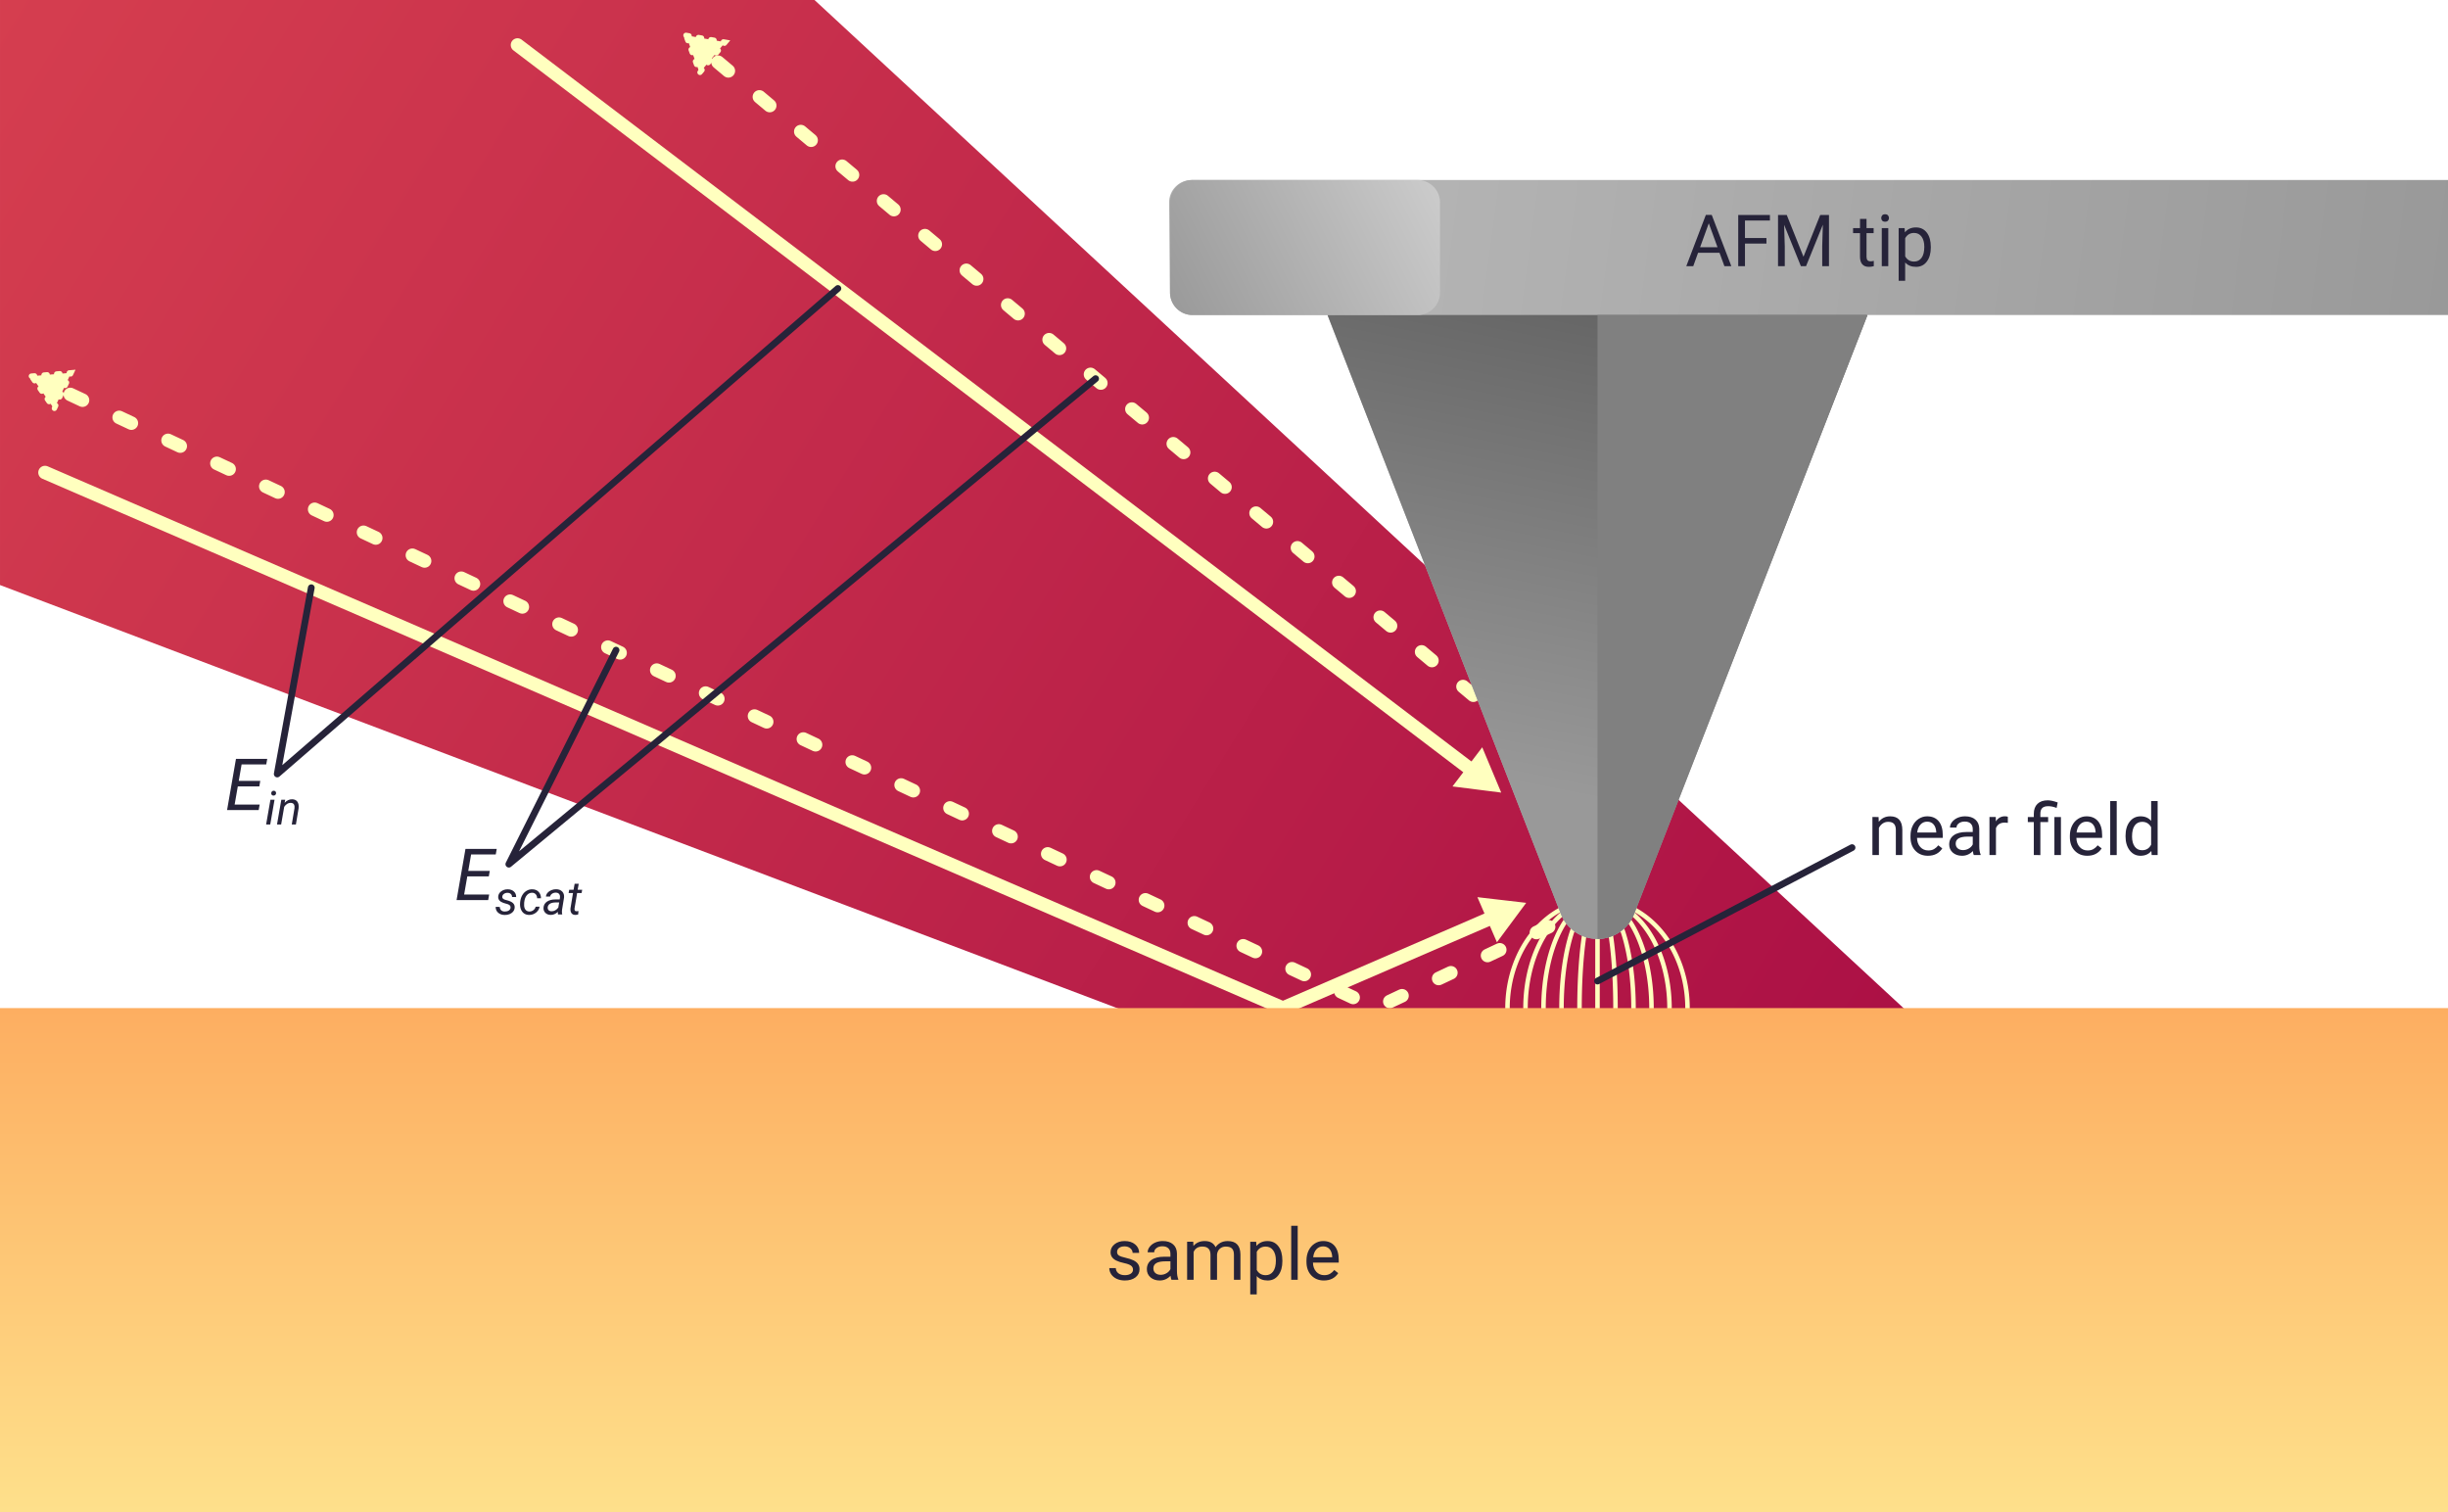 <?xml version="1.0" encoding="UTF-8" standalone="no"?>
<!-- Created with Inkscape (http://www.inkscape.org/) -->

<svg
   width="544"
   height="336"
   viewBox="0 0 143.933 88.9"
   version="1.1"
   id="svg7194"
   inkscape:version="1.2 (dc2aedaf03, 2022-05-15)"
   sodipodi:docname="tip_sample.svg"
   xml:space="preserve"
   xmlns:inkscape="http://www.inkscape.org/namespaces/inkscape"
   xmlns:sodipodi="http://sodipodi.sourceforge.net/DTD/sodipodi-0.dtd"
   xmlns:xlink="http://www.w3.org/1999/xlink"
   xmlns="http://www.w3.org/2000/svg"
   xmlns:svg="http://www.w3.org/2000/svg"><sodipodi:namedview
     id="namedview7196"
     pagecolor="#ffffff"
     bordercolor="#000000"
     borderopacity="0.25"
     inkscape:showpageshadow="2"
     inkscape:pageopacity="0.0"
     inkscape:pagecheckerboard="0"
     inkscape:deskcolor="#d1d1d1"
     inkscape:document-units="px"
     showgrid="false"
     inkscape:zoom="2"
     inkscape:cx="390.75"
     inkscape:cy="169.25"
     inkscape:window-width="2400"
     inkscape:window-height="1271"
     inkscape:window-x="-9"
     inkscape:window-y="-9"
     inkscape:window-maximized="1"
     inkscape:current-layer="layer1"><inkscape:grid
       type="xygrid"
       id="grid860" /></sodipodi:namedview><defs
     id="defs7191"><linearGradient
       inkscape:collect="always"
       id="linearGradient1699"><stop
         style="stop-color:#d53e4f;stop-opacity:1;"
         offset="0"
         id="stop1695" /><stop
         style="stop-color:#9e0142;stop-opacity:1;"
         offset="1"
         id="stop1697" /></linearGradient><inkscape:path-effect
       effect="mirror_symmetry"
       start_point="0,59.27"
       end_point="1,59.267"
       center_point="74.538,47.35"
       id="path-effect16745"
       is_visible="true"
       lpeversion="1.2"
       lpesatellites=""
       mode="free"
       discard_orig_path="false"
       fuse_paths="false"
       oposite_fuse="false"
       split_items="false"
       split_open="false"
       link_styles="false" /><inkscape:path-effect
       effect="mirror_symmetry"
       start_point="0,59.27"
       end_point="1,59.267"
       center_point="74.538,47.35"
       id="path-effect16739"
       is_visible="true"
       lpeversion="1.2"
       lpesatellites=""
       mode="free"
       discard_orig_path="false"
       fuse_paths="false"
       oposite_fuse="false"
       split_items="false"
       split_open="false"
       link_styles="false" /><inkscape:path-effect
       effect="mirror_symmetry"
       start_point="0,59.27"
       end_point="1,59.267"
       center_point="74.538,47.35"
       id="path-effect16729"
       is_visible="true"
       lpeversion="1.2"
       lpesatellites=""
       mode="free"
       discard_orig_path="false"
       fuse_paths="false"
       oposite_fuse="false"
       split_items="false"
       split_open="false"
       link_styles="false" /><inkscape:path-effect
       effect="mirror_symmetry"
       start_point="0,0"
       end_point="100,88.9"
       center_point="143.933,45.773"
       id="path-effect16719"
       is_visible="true"
       lpeversion="1.2"
       lpesatellites=""
       mode="free"
       discard_orig_path="false"
       fuse_paths="false"
       oposite_fuse="false"
       split_items="false"
       split_open="false"
       link_styles="false" /><linearGradient
       inkscape:collect="always"
       id="linearGradient12801"><stop
         style="stop-color:#808080;stop-opacity:1;"
         offset="0"
         id="stop12797" /><stop
         style="stop-color:#808080;stop-opacity:1"
         offset="1"
         id="stop12799" /></linearGradient><linearGradient
       inkscape:collect="always"
       id="linearGradient12793"><stop
         style="stop-color:#999999;stop-opacity:1;"
         offset="0"
         id="stop12789" /><stop
         style="stop-color:#666666;stop-opacity:1"
         offset="1"
         id="stop12791" /></linearGradient><linearGradient
       inkscape:collect="always"
       id="linearGradient12661"><stop
         style="stop-color:#b3b3b3;stop-opacity:1"
         offset="0"
         id="stop12657" /><stop
         style="stop-color:#999999;stop-opacity:1"
         offset="1"
         id="stop12659" /></linearGradient><linearGradient
       inkscape:collect="always"
       id="linearGradient12197"><stop
         style="stop-color:#999999;stop-opacity:1"
         offset="0"
         id="stop12193" /><stop
         style="stop-color:#cccccc;stop-opacity:1;"
         offset="1"
         id="stop12195" /></linearGradient><inkscape:path-effect
       effect="fillet_chamfer"
       id="path-effect7717"
       is_visible="true"
       lpeversion="1"
       nodesatellites_param="F,0,0,1,0,1.323,0,1 @ F,0,0,1,0,1.323,0,1 @ F,0,0,1,0,1.323,0,1 @ F,0,0,1,0,1.323,0,1"
       unit="px"
       method="auto"
       mode="F"
       radius="0"
       chamfer_steps="1"
       flexible="false"
       use_knot_distance="true"
       apply_no_radius="true"
       apply_with_radius="true"
       only_selected="false"
       hide_knots="false" /><inkscape:path-effect
       effect="fillet_chamfer"
       id="path-effect7713"
       is_visible="true"
       lpeversion="1"
       nodesatellites_param="F,0,0,1,0,1.323,0,1 @ F,0,0,1,0,1.323,0,1 @ F,0,0,1,0,1.323,0,1 @ F,0,0,1,0,1.323,0,1"
       unit="px"
       method="auto"
       mode="F"
       radius="0"
       chamfer_steps="1"
       flexible="false"
       use_knot_distance="true"
       apply_no_radius="true"
       apply_with_radius="true"
       only_selected="false"
       hide_knots="false" /><inkscape:path-effect
       effect="fillet_chamfer"
       id="path-effect7709"
       is_visible="true"
       lpeversion="1"
       nodesatellites_param="F,0,0,1,0,0,0,1 @ F,0,0,1,0,5.946,0,1 @ F,0,0,1,0,0,0,1"
       unit="px"
       method="auto"
       mode="F"
       radius="0"
       chamfer_steps="1"
       flexible="false"
       use_knot_distance="true"
       apply_no_radius="true"
       apply_with_radius="true"
       only_selected="false"
       hide_knots="false" /><inkscape:path-effect
       effect="fillet_chamfer"
       id="path-effect7697"
       is_visible="true"
       lpeversion="1"
       nodesatellites_param="F,0,0,1,0,1.323,0,1 @ F,0,0,1,0,1.323,0,1 @ F,0,0,1,0,1.323,0,1 @ F,0,0,1,0,1.323,0,1"
       unit="px"
       method="auto"
       mode="F"
       radius="0"
       chamfer_steps="1"
       flexible="false"
       use_knot_distance="true"
       apply_no_radius="true"
       apply_with_radius="true"
       only_selected="false"
       hide_knots="false" /><inkscape:path-effect
       effect="fillet_chamfer"
       id="path-effect7689"
       is_visible="true"
       lpeversion="1"
       nodesatellites_param="F,0,0,1,0,1.323,0,1 @ F,0,0,1,0,1.323,0,1 @ F,0,0,1,0,1.323,0,1 @ F,0,0,1,0,1.323,0,1"
       unit="px"
       method="auto"
       mode="F"
       radius="0"
       chamfer_steps="1"
       flexible="false"
       use_knot_distance="true"
       apply_no_radius="true"
       apply_with_radius="true"
       only_selected="false"
       hide_knots="false" /><inkscape:path-effect
       effect="fillet_chamfer"
       id="path-effect6793"
       is_visible="true"
       lpeversion="1"
       nodesatellites_param="F,0,0,1,0,0,0,1 @ F,0,0,1,0,5.946,0,1 @ F,0,0,1,0,0,0,1"
       unit="px"
       method="auto"
       mode="F"
       radius="0"
       chamfer_steps="1"
       flexible="false"
       use_knot_distance="true"
       apply_no_radius="true"
       apply_with_radius="true"
       only_selected="false"
       hide_knots="false" /><inkscape:path-effect
       effect="fillet_chamfer"
       id="path-effect6787"
       is_visible="true"
       lpeversion="1"
       nodesatellites_param="F,0,0,1,0,1.323,0,1 @ F,0,0,1,0,1.323,0,1 @ F,0,0,1,0,1.323,0,1 @ F,0,0,1,0,1.323,0,1"
       unit="px"
       method="auto"
       mode="F"
       radius="0"
       chamfer_steps="1"
       flexible="false"
       use_knot_distance="true"
       apply_no_radius="true"
       apply_with_radius="true"
       only_selected="false"
       hide_knots="false" /><linearGradient
       inkscape:collect="always"
       id="linearGradient4470"><stop
         style="stop-color:#fdae61;stop-opacity:1;"
         offset="0"
         id="stop4466" /><stop
         style="stop-color:#fee08b;stop-opacity:1"
         offset="1"
         id="stop4468" /></linearGradient><inkscape:path-effect
       effect="fillet_chamfer"
       id="path-effect3084"
       is_visible="true"
       lpeversion="1"
       nodesatellites_param="F,0,0,1,0,0,0,1 @ F,0,0,1,0,5.946,0,1 @ F,0,0,1,0,0,0,1"
       unit="px"
       method="auto"
       mode="F"
       radius="0"
       chamfer_steps="1"
       flexible="false"
       use_knot_distance="true"
       apply_no_radius="true"
       apply_with_radius="true"
       only_selected="false"
       hide_knots="false" /><inkscape:path-effect
       effect="fillet_chamfer"
       id="path-effect813"
       is_visible="true"
       lpeversion="1"
       nodesatellites_param="F,0,1,1,0,0.265,0,1 @ F,0,0,1,0,0.265,0,1 @ F,0,1,1,0,0.265,0,1 @ F,0,1,1,0,0.265,0,1 @ F,0,1,1,0,0.265,0,1 @ F,0,1,1,0,0.265,0,1 @ F,0,1,1,0,0.265,0,1"
       unit="px"
       method="auto"
       mode="F"
       radius="0"
       chamfer_steps="1"
       flexible="false"
       use_knot_distance="true"
       apply_no_radius="true"
       apply_with_radius="true"
       only_selected="false"
       hide_knots="false" /><rect
       x="129.931"
       y="-198.894"
       width="139.477"
       height="71.595"
       id="rect1234" /><rect
       x="206.709"
       y="-153.848"
       width="47.875"
       height="34.768"
       id="rect1228" /><filter
       style="color-interpolation-filters:sRGB;"
       inkscape:label="Blur"
       id="filter1140"><feGaussianBlur
         stdDeviation="1 1"
         result="blur"
         id="feGaussianBlur1138" /></filter><filter
       style="color-interpolation-filters:sRGB;"
       inkscape:label="Blur"
       id="filter1144"><feGaussianBlur
         stdDeviation="1 1"
         result="blur"
         id="feGaussianBlur1142" /></filter><filter
       style="color-interpolation-filters:sRGB;"
       inkscape:label="Blur"
       id="filter1148"><feGaussianBlur
         stdDeviation="1 1"
         result="blur"
         id="feGaussianBlur1146" /></filter><filter
       style="color-interpolation-filters:sRGB;"
       inkscape:label="Blur"
       id="filter1152"><feGaussianBlur
         stdDeviation="1 1"
         result="blur"
         id="feGaussianBlur1150" /></filter><filter
       style="color-interpolation-filters:sRGB;"
       inkscape:label="Blur"
       id="filter1368"><feGaussianBlur
         stdDeviation="2 2"
         result="blur"
         id="feGaussianBlur1366" /></filter><mask
       maskUnits="userSpaceOnUse"
       id="mask874"><rect
         style="fill:#00ffff;stroke-width:0.376;stroke-miterlimit:10"
         id="rect876"
         width="72.655"
         height="50.381"
         x="85.648"
         y="-226.471" /></mask><linearGradient
       inkscape:collect="always"
       xlink:href="#linearGradient4470"
       id="linearGradient4472"
       x1="143.933"
       y1="59.267"
       x2="143.933"
       y2="88.9"
       gradientUnits="userSpaceOnUse" /><inkscape:path-effect
       effect="fillet_chamfer"
       id="path-effect7697-2"
       is_visible="true"
       lpeversion="1"
       nodesatellites_param="F,0,0,1,0,1.323,0,1 @ F,0,0,1,0,1.323,0,1 @ F,0,0,1,0,1.323,0,1 @ F,0,0,1,0,1.323,0,1"
       unit="px"
       method="auto"
       mode="F"
       radius="0"
       chamfer_steps="1"
       flexible="false"
       use_knot_distance="true"
       apply_no_radius="true"
       apply_with_radius="true"
       only_selected="false"
       hide_knots="false" /><linearGradient
       inkscape:collect="always"
       xlink:href="#linearGradient12197"
       id="linearGradient12199"
       x1="68.792"
       y1="18.521"
       x2="84.667"
       y2="10.583"
       gradientUnits="userSpaceOnUse" /><linearGradient
       inkscape:collect="always"
       xlink:href="#linearGradient12661"
       id="linearGradient12663"
       x1="84.667"
       y1="10.583"
       x2="143.933"
       y2="18.521"
       gradientUnits="userSpaceOnUse" /><linearGradient
       inkscape:collect="always"
       xlink:href="#linearGradient12793"
       id="linearGradient12795"
       x1="88.529"
       y1="46.029"
       x2="93.927"
       y2="18.521"
       gradientUnits="userSpaceOnUse" /><linearGradient
       inkscape:collect="always"
       xlink:href="#linearGradient12801"
       id="linearGradient12803"
       x1="93.927"
       y1="18.521"
       x2="101.865"
       y2="36.862"
       gradientUnits="userSpaceOnUse" /><filter
       style="color-interpolation-filters:sRGB;"
       inkscape:label="Drop Shadow"
       id="filter18884"
       x="-0.076"
       y="-0.091"
       width="1.167"
       height="1.2"><feFlood
         flood-opacity="1"
         flood-color="rgb(105,105,105)"
         result="flood"
         id="feFlood18874" /><feComposite
         in="flood"
         in2="SourceGraphic"
         operator="in"
         result="composite1"
         id="feComposite18876" /><feGaussianBlur
         in="composite1"
         stdDeviation="1"
         result="blur"
         id="feGaussianBlur18878" /><feOffset
         dx="0.5"
         dy="0.5"
         result="offset"
         id="feOffset18880" /><feComposite
         in="SourceGraphic"
         in2="offset"
         operator="over"
         result="composite2"
         id="feComposite18882" /></filter><marker
       style="overflow:visible"
       refX="1"
       refY="0"
       orient="auto-start-reverse"
       inkscape:stockid="TriangleStart958"
       markerWidth="2.5"
       markerHeight="2.89"
       viewBox="0 0 5.324 6.155"
       inkscape:isstock="true"
       inkscape:collect="always"
       preserveAspectRatio="xMidYMid"
       markerUnits="userSpaceOnUse"
       id="TriangleStart958"><path
         transform="scale(0.5)"
         style="fill:#ffffbf;fill-rule:evenodd;stroke:#ffffbf;stroke-width:1pt;stroke-opacity:1.0;fill-opacity:1.0"
         d="M 5.77,0 -2.88,5 V -5 Z"
         id="path548" /></marker><marker
       style="overflow:visible"
       refX="1"
       refY="0"
       orient="auto-start-reverse"
       inkscape:stockid="TriangleStart1415"
       markerWidth="2.5"
       markerHeight="2.89"
       viewBox="0 0 5.324 6.155"
       inkscape:isstock="true"
       inkscape:collect="always"
       preserveAspectRatio="xMidYMid"
       markerUnits="userSpaceOnUse"
       id="TriangleStart1415"><path
         transform="scale(0.5)"
         style="fill:#ffffbf;fill-rule:evenodd;stroke:#ffffbf;stroke-width:1pt;stroke-opacity:1.0;fill-opacity:1.0"
         d="M 5.77,0 -2.88,5 V -5 Z"
         id="path551" /></marker><marker
       style="overflow:visible"
       refX="1"
       refY="0"
       orient="auto-start-reverse"
       inkscape:stockid="TriangleStart7135"
       markerWidth="2.5"
       markerHeight="2.89"
       viewBox="0 0 5.324 6.155"
       inkscape:isstock="true"
       inkscape:collect="always"
       preserveAspectRatio="xMidYMid"
       markerUnits="userSpaceOnUse"
       id="TriangleStart7135"><path
         transform="scale(0.5)"
         style="fill:#ffffbf;fill-opacity:1;fill-rule:evenodd;stroke:#ffffbf;stroke-width:1pt;stroke-opacity:1"
         d="M 5.77,0 -2.88,5 V -5 Z"
         id="path554" /></marker><marker
       style="overflow:visible"
       refX="1"
       refY="0"
       orient="auto-start-reverse"
       inkscape:stockid="TriangleStart4289"
       markerWidth="2.5"
       markerHeight="2.89"
       viewBox="0 0 5.324 6.155"
       inkscape:isstock="true"
       inkscape:collect="always"
       preserveAspectRatio="xMidYMid"
       markerUnits="userSpaceOnUse"
       id="TriangleStart4289"><path
         transform="scale(0.5)"
         style="fill:#ffffbf;fill-opacity:1;fill-rule:evenodd;stroke:#ffffbf;stroke-width:1pt;stroke-opacity:1"
         d="M 5.77,0 -2.88,5 V -5 Z"
         id="path557" /></marker><inkscape:path-effect
       effect="fillet_chamfer"
       id="path-effect813-9"
       is_visible="true"
       lpeversion="1"
       nodesatellites_param="F,0,1,1,0,0.265,0,1 @ F,0,0,1,0,0.265,0,1 @ F,0,1,1,0,0.265,0,1 @ F,0,1,1,0,0.265,0,1 @ F,0,1,1,0,0.265,0,1 @ F,0,1,1,0,0.265,0,1 @ F,0,1,1,0,0.265,0,1"
       unit="px"
       method="auto"
       mode="F"
       radius="0"
       chamfer_steps="1"
       flexible="false"
       use_knot_distance="true"
       apply_no_radius="true"
       apply_with_radius="true"
       only_selected="false"
       hide_knots="false" /><rect
       x="129.931"
       y="-198.894"
       width="139.477"
       height="71.595"
       id="rect1234-0" /><rect
       x="206.709"
       y="-153.848"
       width="47.875"
       height="34.768"
       id="rect1228-1" /><filter
       style="color-interpolation-filters:sRGB;"
       inkscape:label="Blur"
       id="filter1140-1"><feGaussianBlur
         stdDeviation="1 1"
         result="blur"
         id="feGaussianBlur1138-3" /></filter><filter
       style="color-interpolation-filters:sRGB;"
       inkscape:label="Blur"
       id="filter1144-0"><feGaussianBlur
         stdDeviation="1 1"
         result="blur"
         id="feGaussianBlur1142-6" /></filter><filter
       style="color-interpolation-filters:sRGB;"
       inkscape:label="Blur"
       id="filter1148-5"><feGaussianBlur
         stdDeviation="1 1"
         result="blur"
         id="feGaussianBlur1146-5" /></filter><filter
       style="color-interpolation-filters:sRGB;"
       inkscape:label="Blur"
       id="filter1152-7"><feGaussianBlur
         stdDeviation="1 1"
         result="blur"
         id="feGaussianBlur1150-1" /></filter><filter
       style="color-interpolation-filters:sRGB;"
       inkscape:label="Blur"
       id="filter1368-5"><feGaussianBlur
         stdDeviation="2 2"
         result="blur"
         id="feGaussianBlur1366-9" /></filter><mask
       maskUnits="userSpaceOnUse"
       id="mask874-5"><rect
         style="fill:#00ffff;stroke-width:0.376;stroke-miterlimit:10"
         id="rect876-6"
         width="72.655"
         height="50.381"
         x="85.648"
         y="-226.471" /></mask><linearGradient
       inkscape:collect="always"
       xlink:href="#linearGradient1699"
       id="linearGradient1701"
       x1="0"
       y1="0"
       x2="143.933"
       y2="88.9"
       gradientUnits="userSpaceOnUse" /><inkscape:path-effect
       effect="fillet_chamfer"
       id="path-effect813-94"
       is_visible="true"
       lpeversion="1"
       nodesatellites_param="F,0,1,1,0,0.265,0,1 @ F,0,0,1,0,0.265,0,1 @ F,0,1,1,0,0.265,0,1 @ F,0,1,1,0,0.265,0,1 @ F,0,1,1,0,0.265,0,1 @ F,0,1,1,0,0.265,0,1 @ F,0,1,1,0,0.265,0,1"
       unit="px"
       method="auto"
       mode="F"
       radius="0"
       chamfer_steps="1"
       flexible="false"
       use_knot_distance="true"
       apply_no_radius="true"
       apply_with_radius="true"
       only_selected="false"
       hide_knots="false" /><rect
       x="129.931"
       y="-198.894"
       width="139.477"
       height="71.595"
       id="rect1234-2" /><rect
       x="206.709"
       y="-153.848"
       width="47.875"
       height="34.768"
       id="rect1228-4" /><filter
       style="color-interpolation-filters:sRGB;"
       inkscape:label="Blur"
       id="filter1140-5"><feGaussianBlur
         stdDeviation="1 1"
         result="blur"
         id="feGaussianBlur1138-6" /></filter><filter
       style="color-interpolation-filters:sRGB;"
       inkscape:label="Blur"
       id="filter1144-3"><feGaussianBlur
         stdDeviation="1 1"
         result="blur"
         id="feGaussianBlur1142-4" /></filter><filter
       style="color-interpolation-filters:sRGB;"
       inkscape:label="Blur"
       id="filter1148-7"><feGaussianBlur
         stdDeviation="1 1"
         result="blur"
         id="feGaussianBlur1146-2" /></filter><filter
       style="color-interpolation-filters:sRGB;"
       inkscape:label="Blur"
       id="filter1152-3"><feGaussianBlur
         stdDeviation="1 1"
         result="blur"
         id="feGaussianBlur1150-0" /></filter><filter
       style="color-interpolation-filters:sRGB;"
       inkscape:label="Blur"
       id="filter1368-2"><feGaussianBlur
         stdDeviation="2 2"
         result="blur"
         id="feGaussianBlur1366-6" /></filter><mask
       maskUnits="userSpaceOnUse"
       id="mask874-9"><rect
         style="fill:#00ffff;stroke-width:0.376;stroke-miterlimit:10"
         id="rect876-1"
         width="72.655"
         height="50.381"
         x="85.648"
         y="-226.471" /></mask></defs><g
     inkscape:label="Layer 1"
     inkscape:groupmode="layer"
     id="layer1"><path
       style="fill:url(#linearGradient1701);fill-opacity:1;stroke:none;stroke-width:0.265;stroke-dasharray:none"
       d="M 143.933,88.9 47.89,0 H 0 v 34.396 z"
       id="path2563"
       sodipodi:nodetypes="ccccc" /><g
       id="g838"><path
         id="path1965"
         style="fill:none;stroke:#ffffbf;stroke-width:0.265"
         d="m 97.102,59.267 a 3.175,6.35 0 0 1 -3.175,6.35 3.175,6.35 0 0 1 -3.175,-6.35 3.175,6.35 0 0 1 3.175,-6.35 3.175,6.35 0 0 1 3.175,6.35 z" /><path
         id="ellipse2021"
         style="fill:none;stroke:#ffffbf;stroke-width:0.265"
         d="m 96.044,59.267 a 2.117,6.35 0 0 1 -2.117,6.35 2.117,6.35 0 0 1 -2.117,-6.35 2.117,6.35 0 0 1 2.117,-6.35 2.117,6.35 0 0 1 2.117,6.35 z" /><path
         id="ellipse2025"
         style="fill:none;stroke:#ffffbf;stroke-width:0.265"
         d="m 94.985,59.267 a 1.058,6.35 0 0 1 -1.058,6.35 1.058,6.35 0 0 1 -1.058,-6.35 1.058,6.35 0 0 1 1.058,-6.35 1.058,6.35 0 0 1 1.058,6.35 z" /><path
         style="fill:none;stroke:#ffffbf;stroke-width:0.265;stroke-dasharray:none;stroke-dashoffset:0;stroke-opacity:1"
         d="M 93.927,52.917 V 65.617"
         id="path2083" /><path
         id="ellipse2103"
         style="fill:none;stroke:#ffffbf;stroke-width:0.265"
         d="m 98.16,59.267 a 4.233,6.35 0 0 1 -4.233,6.35 4.233,6.35 0 0 1 -4.233,-6.35 4.233,6.35 0 0 1 4.233,-6.35 4.233,6.35 0 0 1 4.233,6.35 z" /><path
         id="ellipse803"
         style="fill:none;stroke:#ffffbf;stroke-width:0.265"
         d="m 99.219,59.267 a 5.292,6.35 0 0 1 -5.292,6.35 5.292,6.35 0 0 1 -5.292,-6.35 5.292,6.35 0 0 1 5.292,-6.35 5.292,6.35 0 0 1 5.292,6.35 z" /></g><g
       id="g845"><path
         id="path16786"
         style="fill:none;fill-opacity:1;stroke:#ffffbf;stroke-width:0.794;stroke-linecap:round;stroke-dasharray:0.794, 2.381;stroke-dashoffset:0;stroke-opacity:1;marker-end:url(#TriangleStart1415)"
         class="UnoptimicedTransforms"
         d="M 93.927,53.138 80.889,59.267 2.646,22.49"
         sodipodi:nodetypes="ccc" /><path
         id="path16780"
         style="fill:none;fill-opacity:1;stroke:#ffffbf;stroke-width:0.794;stroke-linecap:round;stroke-dasharray:none;stroke-dashoffset:0;stroke-opacity:1;marker-start:url(#TriangleStart958)"
         class="UnoptimicedTransforms"
         d="M 88.635,53.555 75.431,59.267 2.646,27.781" /><path
         id="path16776"
         style="fill:none;fill-opacity:1;stroke:#ffffbf;stroke-width:0.794;stroke-linecap:round;stroke-dasharray:0.794, 2.381;stroke-dashoffset:0;stroke-opacity:1;marker-end:url(#TriangleStart4289)"
         class="UnoptimicedTransforms"
         d="M 93.927,46.992 41.01,2.646" /><path
         id="path16772"
         style="fill:none;fill-opacity:1;stroke:#ffffbf;stroke-width:0.794;stroke-linecap:round;stroke-dasharray:none;stroke-dashoffset:0;stroke-opacity:1;marker-start:url(#TriangleStart7135)"
         class="UnoptimicedTransforms"
         d="M 87.312,45.873 30.427,2.646" /></g><path
       id="rect415"
       style="fill:url(#linearGradient4472);stroke-width:0.265"
       d="M 0,59.267 H 143.933 V 88.9 H 0 Z" /><g
       id="g7888"><path
         id="path7699"
         style="fill:url(#linearGradient12663);fill-opacity:1;stroke:none;stroke-width:1;stroke-dasharray:none"
         d="m 70.062,10.583 c -0.731,0 -1.33,0.592 -1.323,1.323 l 0.053,5.292 c 0.007,0.731 0.592,1.323 1.323,1.323 h 7.938 l 13.716,35.206 c 0.347,0.89 1.204,1.476 2.159,1.476 0.144,-9.99e-4 0.287,-0.015 0.428,-0.043 0.048,-0.011 0.096,-0.023 0.143,-0.037 0.093,-0.023 0.185,-0.051 0.274,-0.085 0.05,-0.021 0.099,-0.043 0.148,-0.068 0.082,-0.039 0.162,-0.082 0.24,-0.13 0.048,-0.03 0.095,-0.062 0.14,-0.096 0.072,-0.054 0.141,-0.111 0.206,-0.173 0.041,-0.037 0.081,-0.076 0.119,-0.116 0.065,-0.072 0.125,-0.147 0.18,-0.226 0.029,-0.038 0.005,-0.077 0.032,-0.116 0.077,-0.122 0.143,-0.251 0.196,-0.384 L 109.749,18.521 h 34.184 v -7.938 H 85.937 Z"
         sodipodi:nodetypes="ssssccccccccccccccccccs" /><path
         style="display:inline;fill:url(#linearGradient12795);fill-opacity:1;stroke:none;stroke-width:1;stroke-dasharray:none"
         d="m 78.052,18.521 13.717,35.206 a 2.316,2.316 180 0 0 4.317,0 L 109.802,18.521 Z"
         id="path2832"
         sodipodi:nodetypes="cccc" /><path
         id="path6854"
         style="display:inline;fill:url(#linearGradient12803);fill-opacity:1;stroke:none;stroke-width:1;stroke-dasharray:none"
         d="m 93.927,55.202 a 2.316,2.316 0 0 0 2.158,-1.476 L 109.802,18.521 H 93.927" /><path
         id="path7693"
         d="m 70.115,10.583 h 13.229 a 1.323,1.323 45 0 1 1.323,1.323 v 5.292 a 1.323,1.323 135 0 1 -1.323,1.323 h -13.229 a 1.323,1.323 45 0 1 -1.323,-1.323 v -5.292 a 1.323,1.323 135 0 1 1.323,-1.323 z"
         style="display:inline;fill:url(#linearGradient12199);fill-opacity:1;stroke:none;stroke-width:1;stroke-dasharray:none" /></g><g
       id="g7882"><g
         aria-label="Ein"
         id="text4303"
         style="font-size:4.233px;font-family:Roboto;-inkscape-font-specification:Roboto;fill:#262339;stroke-width:0.529;stroke-linecap:round"><path
           d="m 15.247,46.234 h -1.265 l -0.186,1.067 h 1.472 L 15.209,47.625 h -1.858 l 0.523,-3.01 H 15.712 l -0.058,0.327 h -1.449 l -0.167,0.967 h 1.265 z"
           style="font-style:italic;-inkscape-font-specification:'Roboto Italic'"
           id="path10702" /><path
           d="m 15.889,48.472 h -0.242 l 0.253,-1.454 h 0.242 z m 0.2,-1.984 q 0.062,-0.003 0.102,0.038 0.042,0.039 0.042,0.103 -0.001,0.063 -0.042,0.103 -0.039,0.04 -0.102,0.043 -0.063,0.003 -0.103,-0.036 -0.04,-0.039 -0.039,-0.102 0.001,-0.063 0.04,-0.105 0.039,-0.042 0.102,-0.044 z"
           style="font-size:65%;baseline-shift:sub"
           id="path10704" /><path
           d="m 16.769,47.017 -0.035,0.184 q 0.196,-0.215 0.446,-0.21 0.206,0.005 0.304,0.142 0.098,0.137 0.073,0.386 l -0.159,0.953 h -0.243 l 0.16,-0.957 q 0.008,-0.066 0.001,-0.122 -0.023,-0.188 -0.222,-0.192 -0.219,-0.004 -0.384,0.234 l -0.18,1.037 h -0.243 l 0.253,-1.454 z"
           style="font-size:65%;baseline-shift:sub"
           id="path10706" /></g><g
         aria-label="Escat"
         id="text6275"
         style="font-size:4.233px;font-family:Roboto;-inkscape-font-specification:Roboto;fill:#262339;stroke-width:0.529;stroke-linecap:round"><path
           d="m 28.74,51.526 h -1.265 l -0.186,1.067 h 1.472 l -0.058,0.325 h -1.858 l 0.523,-3.01 h 1.838 l -0.058,0.327 h -1.449 l -0.167,0.967 h 1.265 z"
           style="font-style:italic;-inkscape-font-specification:'Roboto Italic'"
           id="path10709" /><path
           d="m 30.019,53.37 q 0.02,-0.15 -0.165,-0.212 l -0.253,-0.074 q -0.32,-0.11 -0.309,-0.365 0.009,-0.192 0.175,-0.314 0.167,-0.124 0.391,-0.121 0.22,0.003 0.357,0.129 0.138,0.125 0.133,0.326 l -0.242,-0.001 q 0.003,-0.109 -0.069,-0.177 -0.071,-0.069 -0.189,-0.071 -0.126,-0.003 -0.218,0.062 -0.085,0.06 -0.098,0.159 -0.017,0.126 0.155,0.184 l 0.122,0.034 q 0.25,0.064 0.355,0.168 0.105,0.103 0.097,0.257 -0.008,0.136 -0.089,0.236 -0.081,0.101 -0.215,0.155 -0.134,0.052 -0.286,0.048 -0.231,-0.003 -0.382,-0.134 -0.15,-0.133 -0.145,-0.341 l 0.243,0.001 q 0,0.122 0.078,0.196 0.078,0.074 0.214,0.074 0.133,0.003 0.23,-0.055 0.097,-0.059 0.11,-0.161 z"
           style="font-size:65%;baseline-shift:sub"
           id="path10711" /><path
           d="m 31.122,53.589 q 0.13,0.003 0.235,-0.075 0.105,-0.079 0.137,-0.207 l 0.23,-0.001 q -0.02,0.137 -0.11,0.25 -0.089,0.113 -0.224,0.176 -0.136,0.063 -0.278,0.059 -0.181,-0.003 -0.308,-0.094 -0.125,-0.093 -0.184,-0.257 -0.059,-0.165 -0.04,-0.371 l 0.007,-0.067 q 0.026,-0.21 0.122,-0.375 0.097,-0.165 0.253,-0.257 0.156,-0.093 0.344,-0.087 0.228,0.005 0.365,0.153 0.137,0.148 0.137,0.375 l -0.227,-0.001 q -0.003,-0.142 -0.079,-0.23 -0.077,-0.089 -0.207,-0.094 -0.189,-0.004 -0.316,0.141 -0.125,0.145 -0.156,0.406 l -0.004,0.035 q -0.008,0.086 -0.003,0.177 0.009,0.157 0.089,0.249 0.079,0.091 0.218,0.095 z"
           style="font-size:65%;baseline-shift:sub"
           id="path10713" /><path
           d="m 32.808,53.763 q -0.009,-0.039 -0.009,-0.077 l 0.004,-0.077 q -0.2,0.185 -0.425,0.18 -0.192,-0.003 -0.313,-0.121 -0.12,-0.12 -0.109,-0.298 0.013,-0.231 0.202,-0.36 0.189,-0.13 0.497,-0.13 l 0.254,0.001 0.016,-0.116 q 0.013,-0.13 -0.051,-0.206 -0.063,-0.077 -0.191,-0.079 -0.125,-0.003 -0.222,0.062 -0.095,0.063 -0.117,0.168 l -0.245,0.001 q 0.012,-0.128 0.099,-0.226 0.087,-0.099 0.224,-0.153 0.137,-0.055 0.283,-0.052 0.227,0.005 0.353,0.138 0.126,0.132 0.106,0.351 l -0.118,0.72 -0.007,0.103 q -0.003,0.074 0.016,0.146 l -0.003,0.023 z m -0.382,-0.188 q 0.117,0.003 0.22,-0.055 0.105,-0.059 0.18,-0.163 l 0.052,-0.3 -0.184,-0.001 q -0.23,0 -0.352,0.073 -0.122,0.073 -0.138,0.206 -0.012,0.102 0.047,0.171 0.06,0.067 0.175,0.07 z"
           style="font-size:65%;baseline-shift:sub"
           id="path10715" /><path
           d="m 34.027,51.958 -0.062,0.352 h 0.265 l -0.034,0.192 h -0.263 l -0.152,0.904 q -0.004,0.035 -0.001,0.064 0.009,0.105 0.114,0.105 0.044,0 0.118,-0.013 l -0.019,0.203 q -0.087,0.024 -0.177,0.024 -0.145,-0.003 -0.218,-0.106 -0.073,-0.105 -0.056,-0.281 l 0.148,-0.9 H 33.433 l 0.034,-0.192 h 0.257 l 0.062,-0.352 z"
           style="font-size:65%;baseline-shift:sub"
           id="path10717" /></g><g
         aria-label="sample"
         id="text6279"
         style="font-size:4.233px;font-family:Roboto;-inkscape-font-specification:Roboto;fill:#262339;stroke-width:0.529;stroke-linecap:round"><path
           d="m 66.616,74.648 q 0,-0.155 -0.118,-0.24 -0.116,-0.087 -0.407,-0.149 -0.289,-0.062 -0.461,-0.149 -0.169,-0.087 -0.252,-0.207 -0.081,-0.12 -0.081,-0.285 0,-0.275 0.232,-0.465 0.234,-0.19 0.595,-0.19 0.38,0 0.616,0.196 0.238,0.196 0.238,0.502 h -0.384 q 0,-0.157 -0.134,-0.271 -0.132,-0.114 -0.335,-0.114 -0.209,0 -0.327,0.091 -0.118,0.091 -0.118,0.238 0,0.138 0.11,0.209 0.11,0.07 0.395,0.134 0.287,0.064 0.465,0.153 0.178,0.089 0.263,0.215 0.087,0.124 0.087,0.304 0,0.3 -0.24,0.482 -0.24,0.18 -0.622,0.18 -0.269,0 -0.475,-0.095 -0.207,-0.095 -0.325,-0.265 -0.116,-0.172 -0.116,-0.37 h 0.382 q 0.01,0.192 0.153,0.306 0.145,0.112 0.38,0.112 0.217,0 0.347,-0.087 0.132,-0.089 0.132,-0.236 z"
           id="path10720" /><path
           d="m 68.877,75.241 q -0.033,-0.066 -0.054,-0.236 -0.267,0.277 -0.637,0.277 -0.331,0 -0.544,-0.186 -0.211,-0.188 -0.211,-0.475 0,-0.349 0.265,-0.542 0.267,-0.194 0.748,-0.194 h 0.372 v -0.176 q 0,-0.201 -0.12,-0.318 -0.12,-0.12 -0.353,-0.12 -0.205,0 -0.343,0.103 -0.138,0.103 -0.138,0.25 h -0.384 q 0,-0.167 0.118,-0.322 0.12,-0.157 0.322,-0.248 0.205,-0.091 0.449,-0.091 0.387,0 0.606,0.194 0.219,0.192 0.227,0.531 v 1.029 q 0,0.308 0.079,0.49 v 0.033 z m -0.635,-0.291 q 0.18,0 0.341,-0.093 0.161,-0.093 0.234,-0.242 v -0.459 h -0.3 q -0.703,0 -0.703,0.411 0,0.18 0.12,0.281 0.12,0.101 0.308,0.101 z"
           id="path10722" /><path
           d="m 70.159,73.004 0.01,0.248 q 0.246,-0.289 0.664,-0.289 0.469,0 0.639,0.36 0.112,-0.161 0.289,-0.26 0.18,-0.099 0.424,-0.099 0.736,0 0.748,0.779 v 1.499 h -0.382 v -1.476 q 0,-0.24 -0.11,-0.358 -0.11,-0.12 -0.368,-0.12 -0.213,0 -0.353,0.128 -0.141,0.126 -0.163,0.341 v 1.484 H 71.172 V 73.775 q 0,-0.488 -0.477,-0.488 -0.376,0 -0.515,0.32 v 1.633 h -0.382 v -2.237 z"
           id="path10724" /><path
           d="m 75.399,74.147 q 0,0.511 -0.234,0.823 -0.234,0.312 -0.633,0.312 -0.407,0 -0.641,-0.258 v 1.077 h -0.382 v -3.096 h 0.349 l 0.019,0.248 q 0.234,-0.289 0.649,-0.289 0.403,0 0.637,0.304 0.236,0.304 0.236,0.845 z m -0.382,-0.043 q 0,-0.378 -0.161,-0.597 -0.161,-0.219 -0.442,-0.219 -0.347,0 -0.521,0.308 v 1.069 q 0.172,0.306 0.525,0.306 0.275,0 0.436,-0.217 0.163,-0.219 0.163,-0.649 z"
           id="path10726" /><path
           d="m 76.3,75.241 h -0.382 v -3.175 h 0.382 z"
           id="path10728" /><path
           d="m 77.84,75.282 q -0.455,0 -0.74,-0.298 -0.285,-0.3 -0.285,-0.8 v -0.07 q 0,-0.333 0.126,-0.593 0.128,-0.263 0.356,-0.409 0.229,-0.149 0.496,-0.149 0.436,0 0.678,0.287 0.242,0.287 0.242,0.823 V 74.232 H 77.197 q 0.008,0.331 0.192,0.535 0.186,0.203 0.471,0.203 0.203,0 0.343,-0.083 0.141,-0.083 0.246,-0.219 l 0.234,0.182 q -0.281,0.432 -0.843,0.432 z m -0.048,-2.005 q -0.232,0 -0.389,0.169 -0.157,0.167 -0.194,0.471 h 1.12 v -0.029 Q 78.314,73.598 78.173,73.438 78.032,73.277 77.793,73.277 Z"
           id="path10730" /></g><g
         aria-label="AFM tip"
         id="text6283"
         style="font-size:4.233px;font-family:Roboto;-inkscape-font-specification:Roboto;fill:#262339;stroke-width:0.529;stroke-linecap:round"><path
           d="m 101.101,14.862 h -1.261 l -0.283,0.785 H 99.148 l 1.149,-3.01 h 0.347 l 1.151,3.01 h -0.407 z m -1.141,-0.327 h 1.023 l -0.513,-1.408 z"
           id="path10733" /><path
           d="m 103.861,14.319 h -1.263 v 1.329 h -0.397 v -3.01 h 1.864 v 0.327 h -1.468 v 1.029 h 1.263 z"
           id="path10735" /><path
           d="m 105.054,12.638 0.984,2.456 0.984,-2.456 h 0.515 v 3.01 h -0.397 v -1.172 l 0.037,-1.265 -0.988,2.437 h -0.304 l -0.986,-2.431 0.039,1.259 v 1.172 h -0.397 v -3.01 z"
           id="path10737" /><path
           d="m 109.744,12.869 v 0.542 h 0.418 v 0.296 h -0.418 v 1.387 q 0,0.134 0.056,0.203 0.056,0.066 0.19,0.066 0.066,0 0.182,-0.025 v 0.31 q -0.151,0.041 -0.294,0.041 -0.256,0 -0.387,-0.155 -0.13,-0.155 -0.13,-0.44 v -1.387 h -0.407 v -0.296 h 0.407 v -0.542 z"
           id="path10739" /><path
           d="m 111.023,15.648 h -0.382 v -2.237 h 0.382 z m -0.413,-2.83 q 0,-0.093 0.056,-0.157 0.058,-0.064 0.17,-0.064 0.112,0 0.17,0.064 0.058,0.064 0.058,0.157 0,0.093 -0.058,0.155 -0.058,0.062 -0.17,0.062 -0.112,0 -0.17,-0.062 -0.056,-0.062 -0.056,-0.155 z"
           id="path10741" /><path
           d="m 113.524,14.554 q 0,0.511 -0.234,0.823 -0.234,0.312 -0.633,0.312 -0.407,0 -0.641,-0.258 v 1.077 h -0.382 v -3.096 h 0.349 l 0.019,0.248 q 0.234,-0.289 0.649,-0.289 0.403,0 0.637,0.304 0.236,0.304 0.236,0.845 z m -0.382,-0.043 q 0,-0.378 -0.161,-0.597 -0.161,-0.219 -0.442,-0.219 -0.347,0 -0.521,0.308 v 1.069 q 0.172,0.306 0.525,0.306 0.275,0 0.436,-0.217 0.163,-0.219 0.163,-0.649 z"
           id="path10743" /></g><g
         aria-label="near field"
         id="text6287"
         style="font-size:4.233px;font-family:Roboto;-inkscape-font-specification:Roboto;fill:#262339;stroke-width:0.529;stroke-linecap:round"><path
           d="m 110.453,48.034 0.012,0.281 q 0.256,-0.322 0.67,-0.322 0.709,0 0.715,0.8 v 1.478 h -0.382 V 48.791 q -0.002,-0.242 -0.112,-0.358 -0.107,-0.116 -0.337,-0.116 -0.186,0 -0.327,0.099 -0.141,0.099 -0.219,0.26 v 1.594 h -0.382 v -2.237 z"
           id="path10746" /><path
           d="m 113.355,50.312 q -0.455,0 -0.74,-0.298 -0.285,-0.3 -0.285,-0.8 v -0.07 q 0,-0.333 0.126,-0.593 0.128,-0.263 0.356,-0.409 0.229,-0.149 0.496,-0.149 0.436,0 0.678,0.287 0.242,0.287 0.242,0.823 v 0.159 h -1.515 q 0.008,0.331 0.192,0.535 0.186,0.203 0.471,0.203 0.203,0 0.343,-0.083 0.141,-0.083 0.246,-0.219 l 0.234,0.182 q -0.281,0.432 -0.843,0.432 z m -0.048,-2.005 q -0.232,0 -0.389,0.169 -0.157,0.167 -0.194,0.471 h 1.12 v -0.029 q -0.017,-0.291 -0.157,-0.451 -0.141,-0.161 -0.38,-0.161 z"
           id="path10748" /><path
           d="m 116.051,50.271 q -0.033,-0.066 -0.054,-0.236 -0.267,0.277 -0.637,0.277 -0.331,0 -0.544,-0.186 -0.211,-0.188 -0.211,-0.475 0,-0.349 0.265,-0.542 0.267,-0.194 0.748,-0.194 h 0.372 v -0.176 q 0,-0.201 -0.12,-0.318 -0.12,-0.12 -0.353,-0.12 -0.205,0 -0.343,0.103 -0.139,0.103 -0.139,0.25 h -0.384 q 0,-0.167 0.118,-0.322 0.12,-0.157 0.322,-0.248 0.205,-0.091 0.449,-0.091 0.387,0 0.606,0.194 0.219,0.192 0.227,0.531 v 1.029 q 0,0.308 0.079,0.49 v 0.033 z m -0.635,-0.291 q 0.18,0 0.341,-0.093 0.161,-0.093 0.234,-0.242 v -0.459 h -0.3 q -0.703,0 -0.703,0.411 0,0.18 0.12,0.281 0.12,0.101 0.308,0.101 z"
           id="path10750" /><path
           d="m 118.054,48.377 q -0.087,-0.014 -0.188,-0.014 -0.376,0 -0.511,0.32 v 1.587 h -0.382 v -2.237 h 0.372 l 0.006,0.258 q 0.188,-0.3 0.533,-0.3 0.112,0 0.169,0.029 z"
           id="path10752" /><path
           d="m 119.581,50.271 v -1.941 h -0.353 v -0.296 h 0.353 v -0.19 q 0,-0.374 0.213,-0.583 0.215,-0.209 0.606,-0.209 0.232,0 0.585,0.126 l -0.064,0.322 q -0.258,-0.103 -0.492,-0.103 -0.246,0 -0.356,0.112 -0.107,0.11 -0.107,0.331 v 0.194 h 0.457 v 0.296 h -0.457 v 1.941 z m 1.594,0 h -0.384 v -2.237 h 0.384 z"
           id="path10754" /><path
           d="m 122.725,50.312 q -0.455,0 -0.74,-0.298 -0.285,-0.3 -0.285,-0.8 v -0.07 q 0,-0.333 0.126,-0.593 0.128,-0.263 0.356,-0.409 0.229,-0.149 0.496,-0.149 0.436,0 0.678,0.287 0.242,0.287 0.242,0.823 v 0.159 h -1.515 q 0.008,0.331 0.192,0.535 0.186,0.203 0.471,0.203 0.203,0 0.343,-0.083 0.141,-0.083 0.246,-0.219 l 0.234,0.182 q -0.281,0.432 -0.843,0.432 z m -0.048,-2.005 q -0.232,0 -0.389,0.169 -0.157,0.167 -0.194,0.471 h 1.12 v -0.029 q -0.017,-0.291 -0.157,-0.451 -0.141,-0.161 -0.38,-0.161 z"
           id="path10756" /><path
           d="m 124.455,50.271 h -0.382 v -3.175 h 0.382 z"
           id="path10758" /><path
           d="m 124.974,49.134 q 0,-0.515 0.244,-0.827 0.244,-0.314 0.639,-0.314 0.393,0 0.622,0.269 v -1.166 h 0.382 v 3.175 h -0.351 l -0.019,-0.24 q -0.229,0.281 -0.639,0.281 -0.389,0 -0.635,-0.318 -0.244,-0.318 -0.244,-0.831 z m 0.382,0.043 q 0,0.38 0.157,0.595 0.157,0.215 0.434,0.215 0.364,0 0.531,-0.327 v -1.027 q -0.172,-0.316 -0.527,-0.316 -0.281,0 -0.438,0.217 -0.157,0.217 -0.157,0.643 z"
           id="path10760" /></g></g><g
       id="g7919"
       style="stroke-width:0.529;stroke-dasharray:none"><path
         style="fill:none;fill-opacity:1;stroke:#262339;stroke-width:0.397;stroke-linecap:round;stroke-linejoin:round;stroke-dasharray:none;stroke-opacity:1"
         d="m 18.302,34.554 -2.002,10.95 32.964,-28.544"
         id="path6729"
         sodipodi:nodetypes="ccc" /><path
         style="fill:none;fill-opacity:1;stroke:#262339;stroke-width:0.397;stroke-linecap:round;stroke-linejoin:round;stroke-dasharray:none;stroke-opacity:1"
         d="m 36.221,38.223 -6.303,12.583 34.499,-28.544"
         id="path7868"
         sodipodi:nodetypes="ccc" /><path
         style="fill:none;fill-opacity:1;stroke:#262339;stroke-width:0.397;stroke-linecap:round;stroke-linejoin:round;stroke-dasharray:none;stroke-opacity:1"
         d="M 93.927,57.679 108.893,49.833"
         id="path7914"
         sodipodi:nodetypes="cc" /></g></g></svg>
